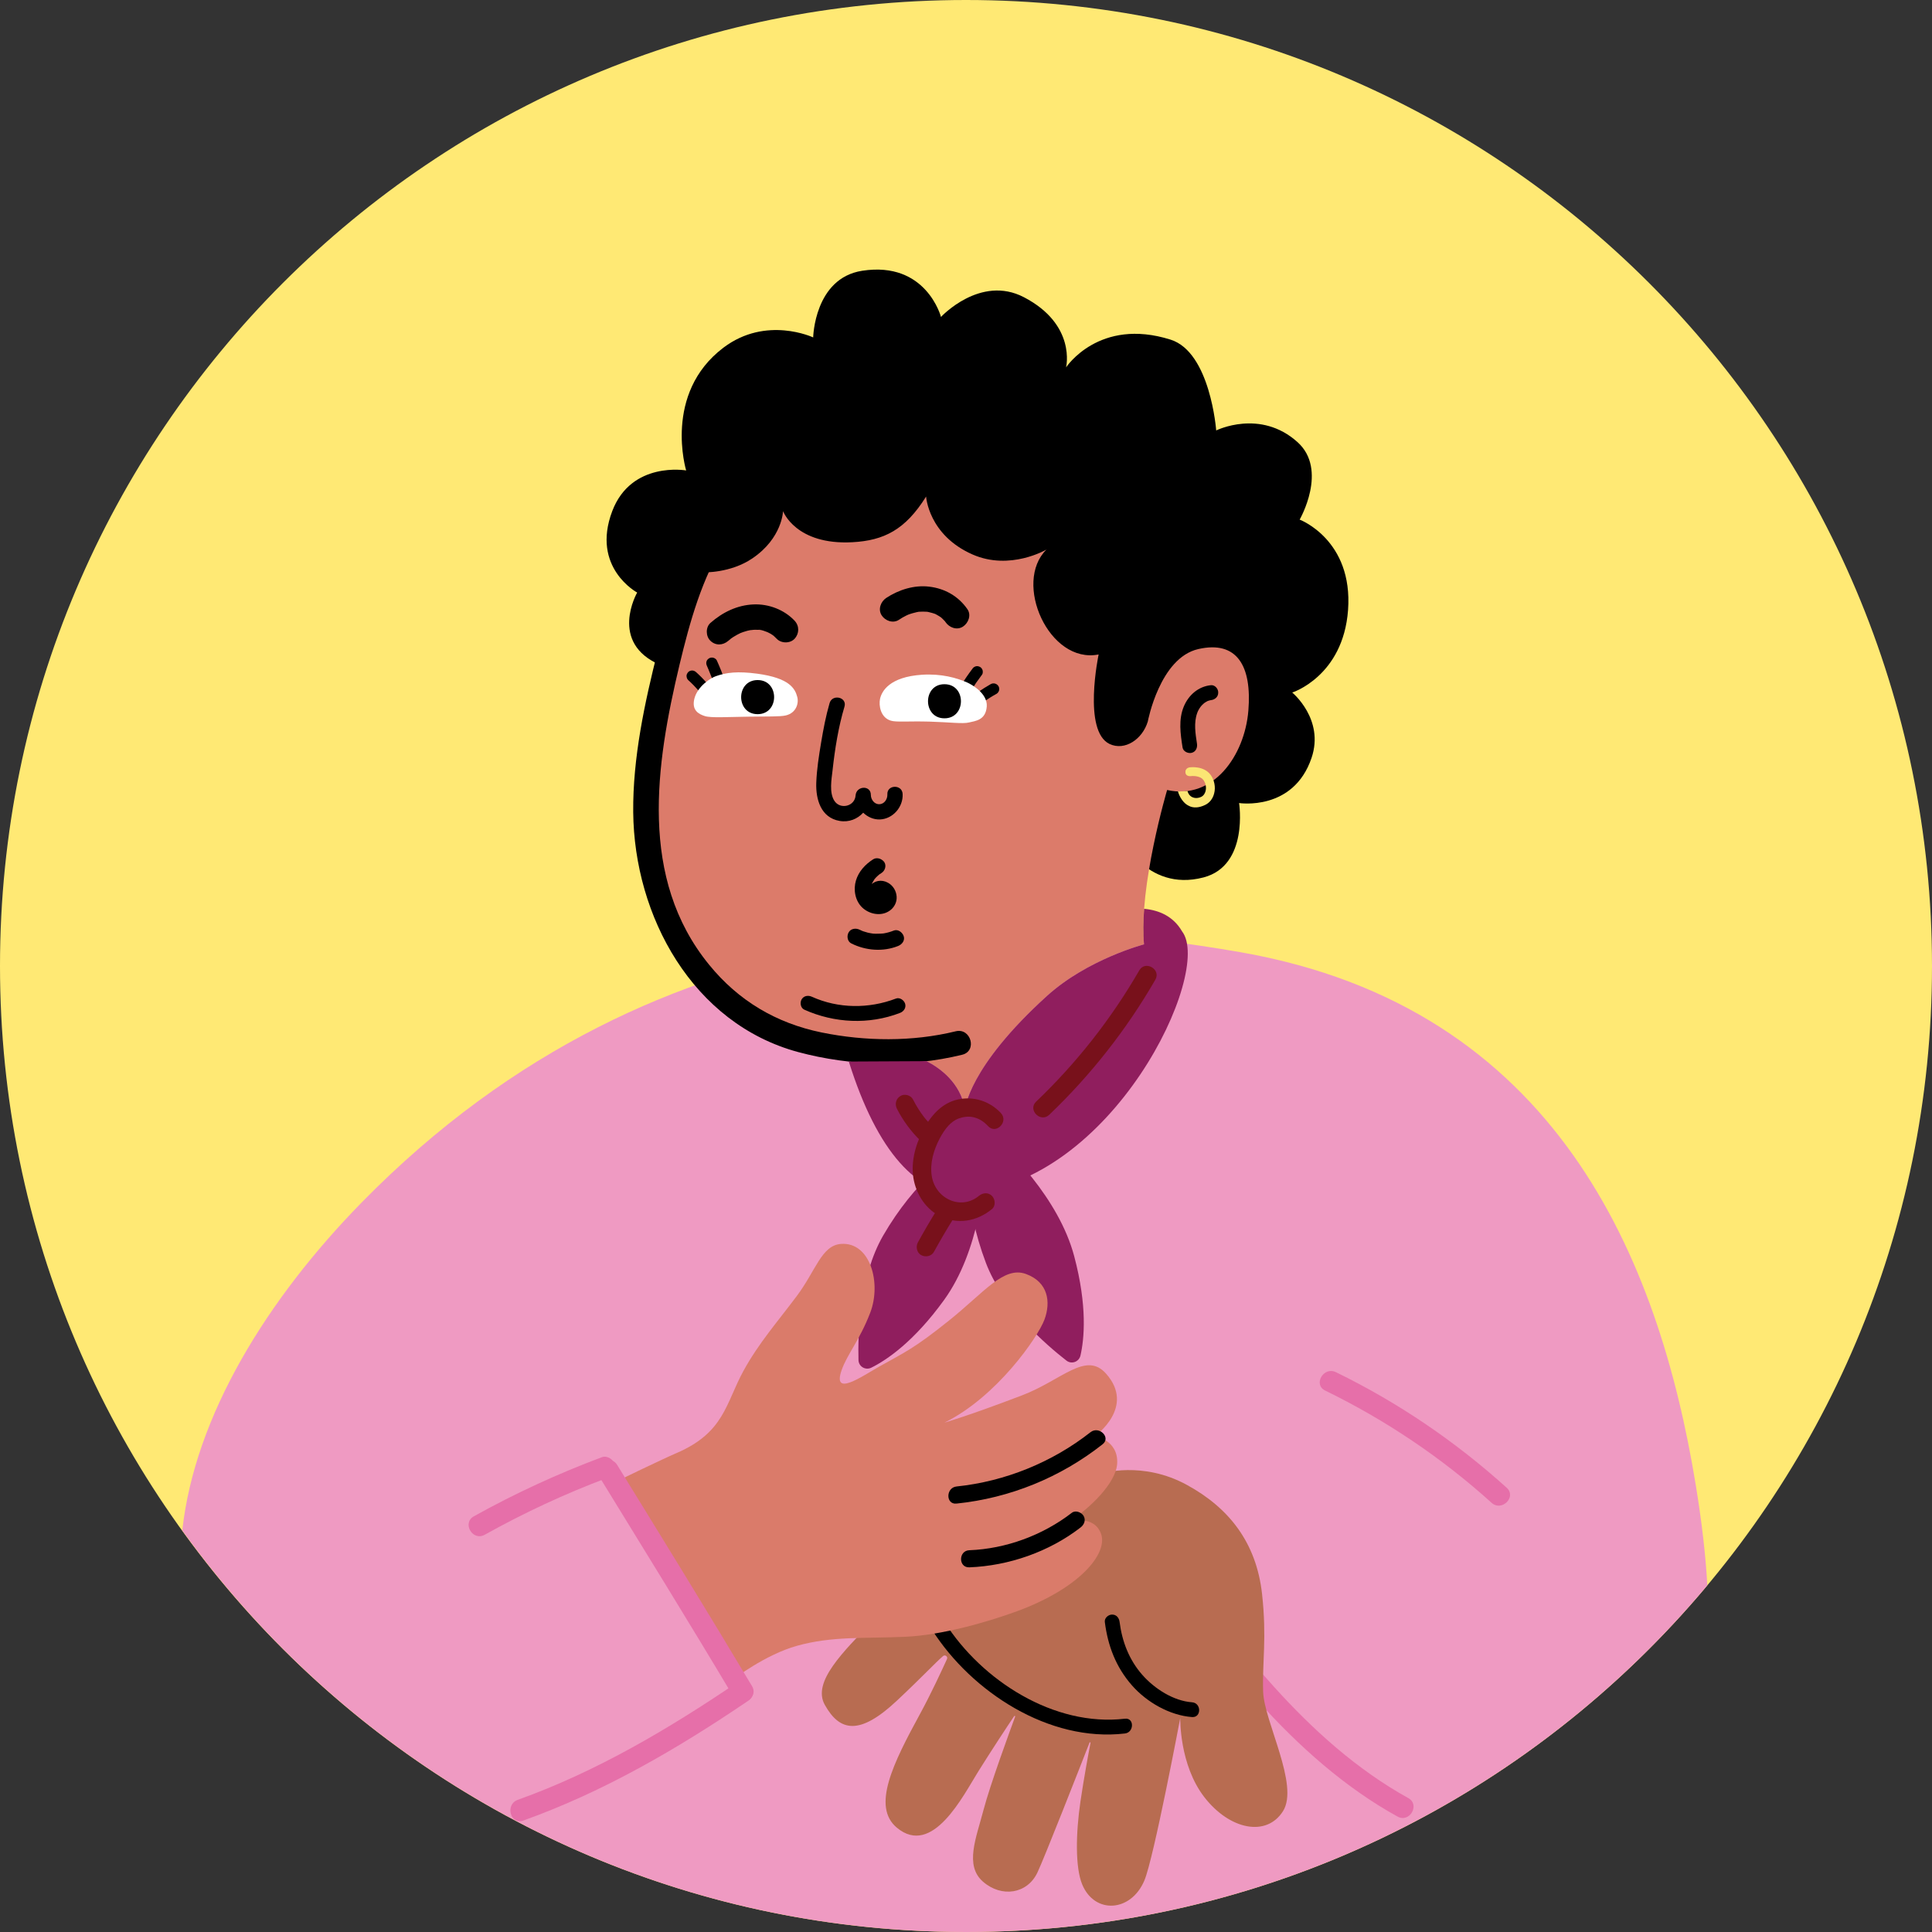 <svg width="200" height="200" viewBox="0 0 200 200" fill="none" xmlns="http://www.w3.org/2000/svg">
<rect x="0" y="0" width="200" height="200" fill="#333333" stroke="none"/>
<g clip-path="url(#clip0_520_5401)">
<path d="M100 200C155.228 200 200 155.228 200 100C200 44.772 155.228 0 100 0C44.772 0 0 44.772 0 100C0 155.228 44.772 200 100 200Z" fill="#FFE974"/>
<path d="M100 200C130.83 200 158.39 186.05 176.74 164.12C176.57 160.96 176.16 157.48 175.53 153.64C171.71 130.39 161.18 104.3 128.4 98.57C106.73 94.79 68.89 92.38 37.43 124.49C27.72 134.4 20.16 146.54 18.87 158.44C37.01 183.61 66.59 200 100 200Z" fill="#EF9AC2"/>
<path d="M122.18 165.23C124.3 169.2 127.28 172.82 130.28 176.15C134.45 180.77 139.2 185.03 144.67 188.05C145.92 188.74 147.03 186.83 145.79 186.14C140.48 183.2 135.9 179.07 131.85 174.58C128.97 171.38 126.14 167.92 124.1 164.11C123.41 162.86 121.51 163.97 122.18 165.23Z" fill="#E66FA9"/>
<path d="M100.43 117.32C100.54 116.61 101.39 116.29 101.93 116.77C104.31 118.85 109.6 124.02 111.2 130.04C112.58 135.23 112.24 138.62 111.85 140.32C111.7 140.98 110.93 141.26 110.4 140.85C108.34 139.25 103.8 135.34 102.06 130.73C99.74 124.6 100.05 119.69 100.43 117.32Z" fill="#901E5E"/>
<path d="M115.87 86.43C115.87 86.43 118.56 92.41 124.59 90.83C129.29 89.6 128.27 83.13 128.27 83.13C128.27 83.13 133.89 84.01 135.77 78.46C137.13 74.45 133.77 71.69 133.77 71.69C133.77 71.69 139.04 70.02 139.55 63.15C140.08 55.87 134.54 53.79 134.54 53.79C134.54 53.79 137.51 48.64 134.32 45.77C130.46 42.29 125.9 44.56 125.9 44.56C125.9 44.56 125.3 36.46 121.18 35.16C113.77 32.82 110.36 38.03 110.36 38.03C110.36 38.03 111.45 33.61 106 30.77C101.48 28.41 97.41 32.81 97.41 32.81C97.41 32.81 95.9 27 89.25 28.03C84.3 28.8 84.18 34.93 84.18 34.93C84.18 34.93 79.32 32.64 74.89 35.99C68.61 40.74 71.03 48.7 71.03 48.7C71.03 48.7 65.36 47.7 63.38 52.91C61.16 58.77 65.96 61.34 65.96 61.34C65.96 61.34 62.95 66.56 68.38 68.85C70.81 69.88 115.87 86.43 115.87 86.43Z" fill="black"/>
<path d="M127.7 70C127.7 70 129.04 59.62 123.09 50.98C116.76 41.79 106.75 38.46 92.21 40.98C77.67 43.49 72.04 54.28 69.83 63.84L109.86 69.03L107.79 86.03L118.91 87.6L127.7 70Z" fill="black"/>
<path d="M118.82 74.69C118.82 74.69 120.05 68.1 124.05 67.19C128.05 66.28 129.61 68.93 129.23 73.57C128.85 78.21 125.61 82.85 120.82 81.78C120.82 81.78 117.86 91.78 118.43 97.76C118.43 97.76 112.6 99.28 108.39 103.09C100.22 110.5 99.9 114.82 99.9 114.82C99.18 110.69 94.76 109.36 94.76 109.36C94.76 109.36 77.4 110.04 71.11 100.63C62.42 87.63 70.67 63.86 70.67 63.86C70.67 63.86 71.35 61.66 72.83 59.25C72.83 59.25 75.61 59.35 77.89 57.8C80.99 55.7 81.06 52.91 81.06 52.91C81.06 52.91 82.36 56.45 88.25 56.13C91.5 55.95 93.72 54.85 95.87 51.4C95.87 51.4 96.1 55.39 100.68 57.4C104.57 59.11 108.33 56.89 108.33 56.89C104.85 60.31 108.58 68.77 113.73 67.75C113.73 67.75 112.05 75.69 114.87 77.02C116.44 77.75 118.26 76.54 118.82 74.69Z" fill="#DC7B6A"/>
<path d="M98.93 106.76C94.45 107.86 89.56 107.8 85.05 106.88C80.36 105.92 76.44 103.6 73.4 99.86C66.11 90.92 67.87 79.16 70.35 68.79C71.4 64.41 72.67 59.8 75.12 55.97C76 54.59 73.81 53.32 72.93 54.69C70.52 58.47 69.19 63.01 68.1 67.33C66.73 72.76 65.5 78.46 65.55 84.07C65.65 94.86 71.7 105.96 82.63 108.91C88.05 110.37 94.13 110.53 99.59 109.19C101.19 108.82 100.52 106.37 98.93 106.76Z" fill="black"/>
<path d="M92.75 103.37C89.95 104.44 86.78 104.42 84.04 103.18C83.66 103.01 83.21 103.07 82.98 103.46C82.79 103.79 82.87 104.34 83.26 104.52C86.38 105.92 89.96 106.09 93.16 104.86C93.55 104.71 93.82 104.34 93.7 103.91C93.59 103.54 93.14 103.22 92.75 103.37Z" fill="black"/>
<path d="M125.36 70.93C124.06 71.06 123.05 71.94 122.55 73.13C121.98 74.49 122.2 75.98 122.42 77.39C122.49 77.8 123 78.03 123.37 77.93C123.81 77.81 123.97 77.39 123.91 76.98C123.75 75.94 123.57 74.82 123.93 73.82C123.93 73.81 123.99 73.68 123.96 73.73C123.94 73.78 124 73.65 124 73.64C124.05 73.53 124.11 73.43 124.17 73.33C124.2 73.29 124.23 73.24 124.26 73.2C124.28 73.17 124.33 73.11 124.28 73.17C124.35 73.08 124.43 72.99 124.52 72.91C124.56 72.87 124.6 72.84 124.63 72.81C124.72 72.73 124.55 72.86 124.65 72.79C124.74 72.72 124.84 72.67 124.94 72.61C124.98 72.59 125.04 72.56 124.96 72.59C125.01 72.57 125.05 72.55 125.1 72.54C125.16 72.52 125.22 72.51 125.28 72.49C125.31 72.48 125.47 72.47 125.34 72.48C125.75 72.44 126.11 72.15 126.11 71.71C126.13 71.31 125.77 70.89 125.36 70.93Z" fill="black"/>
<path d="M84.5 81.04C84.55 79.65 84.77 78.25 85 76.88C85.23 75.5 85.49 74.12 85.88 72.78C86.17 71.81 87.71 72.17 87.42 73.15C86.79 75.27 86.43 77.51 86.19 79.71C86.08 80.67 85.82 82.06 86.38 82.91C86.99 83.84 88.5 83.47 88.57 82.34C88.64 81.34 90.15 81.25 90.15 82.29C90.15 82.76 90.51 83.27 91.03 83.25C91.55 83.24 91.88 82.72 91.86 82.24C91.8 81.22 93.39 81.17 93.44 82.19C93.51 83.53 92.44 84.78 91.08 84.83C90.42 84.85 89.81 84.57 89.36 84.13C88.76 84.78 87.89 85.15 86.91 84.98C84.98 84.65 84.44 82.75 84.5 81.04Z" fill="black"/>
<path d="M123.88 83.58C124.15 83.56 124.43 83.48 124.73 83.34C125.21 83.12 125.55 82.69 125.69 82.13C125.86 81.48 125.71 80.74 125.32 80.21C124.61 79.25 123.25 79.43 123.19 79.43C123.19 79.43 122.65 79.47 122.72 80C122.78 80.43 123.31 80.34 123.31 80.34C123.32 80.34 124.2 80.24 124.58 80.75C124.81 81.07 124.9 81.5 124.8 81.89C124.76 82.05 124.64 82.35 124.35 82.49C123.98 82.66 123.65 82.63 123.42 82.52C123.09 82.36 122.96 82.04 122.93 81.88C122.93 81.88 122.73 81.91 122.43 81.92C122.13 81.93 121.94 81.92 121.94 81.92C121.96 82.02 122.26 83.03 123.05 83.41C123.29 83.55 123.58 83.6 123.88 83.58Z" fill="#FBE574"/>
<path d="M93.06 64.16C93.31 63.99 93.57 63.84 93.84 63.71C93.91 63.68 93.98 63.65 94.04 63.62C93.9 63.68 93.9 63.68 94.04 63.62C94.18 63.57 94.32 63.52 94.47 63.48C94.61 63.44 94.76 63.4 94.9 63.37C94.97 63.35 95.05 63.34 95.12 63.33C94.95 63.35 94.95 63.35 95.1 63.33C95.4 63.31 95.68 63.31 95.98 63.33C96.13 63.35 96.11 63.34 95.93 63.32C96 63.33 96.06 63.34 96.13 63.36C96.26 63.39 96.39 63.42 96.52 63.46C96.58 63.48 97.01 63.62 96.68 63.5C96.8 63.54 96.92 63.61 97.04 63.68C97.16 63.74 97.27 63.82 97.38 63.89C97.5 63.98 97.49 63.97 97.35 63.86C97.4 63.9 97.45 63.94 97.5 63.99C97.6 64.08 97.69 64.17 97.78 64.27C97.82 64.32 97.87 64.37 97.91 64.42C97.81 64.29 97.8 64.28 97.88 64.4C98.27 64.97 99.05 65.27 99.68 64.87C100.24 64.51 100.57 63.68 100.15 63.07C99.22 61.72 97.81 60.92 96.19 60.73C94.64 60.54 93.03 61.05 91.74 61.9C91.17 62.28 90.87 63.08 91.27 63.7C91.63 64.26 92.44 64.57 93.06 64.16Z" fill="black"/>
<path d="M75.39 66.34C75.43 66.31 75.8 66.01 75.56 66.19C75.68 66.1 75.8 66.01 75.93 65.93C76.18 65.77 76.45 65.63 76.72 65.5C76.44 65.63 76.87 65.44 76.93 65.43C77.07 65.38 77.21 65.34 77.36 65.3C77.5 65.26 77.65 65.24 77.8 65.21C77.48 65.27 77.93 65.2 78 65.2C78.14 65.19 78.28 65.19 78.42 65.2C78.5 65.2 78.93 65.18 78.6 65.21C78.85 65.19 79.18 65.35 79.42 65.43C79.56 65.48 79.55 65.48 79.4 65.42C79.46 65.45 79.53 65.48 79.59 65.51C79.71 65.57 79.84 65.64 79.95 65.72C80.01 65.76 80.07 65.8 80.12 65.84C79.99 65.74 79.99 65.74 80.1 65.83C80.2 65.93 80.3 66.02 80.4 66.12C80.87 66.62 81.79 66.63 82.26 66.12C82.75 65.58 82.76 64.8 82.26 64.26C81.18 63.11 79.56 62.5 78 62.57C76.32 62.64 74.8 63.38 73.55 64.48C73.03 64.93 73.05 65.88 73.55 66.34C74.08 66.85 74.83 66.82 75.39 66.34Z" fill="black"/>
<path d="M95.92 109.85C97.28 110.55 99.42 112.06 99.9 114.82C99.9 114.82 100.21 110.5 108.39 103.09C112.6 99.28 118.43 97.76 118.43 97.76C118.32 96.64 118.34 95.39 118.44 94.08C120 94.22 121.47 94.86 122.37 96.42C125.6 100.61 115.17 122.63 99.75 123.55C95.04 123.83 90.81 119.3 87.87 109.89L95.92 109.85Z" fill="#901E5E"/>
<path d="M117.94 100.45C115.04 105.47 111.45 110.04 107.26 114.04C106.36 114.9 107.72 116.26 108.62 115.4C112.92 111.29 116.63 106.57 119.6 101.42C120.22 100.35 118.56 99.38 117.94 100.45Z" fill="#78111B"/>
<path d="M100.75 118.17C101.37 117.81 102.15 118.26 102.13 118.98C102.03 122.14 101.38 129.51 97.74 134.56C94.6 138.91 91.77 140.8 90.2 141.58C89.6 141.88 88.89 141.47 88.87 140.8C88.8 138.2 88.95 132.2 91.41 127.93C94.69 122.25 98.68 119.37 100.75 118.17Z" fill="#901E5E"/>
<path d="M103.61 115.22C102.46 113.99 100.79 113.45 99.14 113.82C97.64 114.16 96.58 115.25 95.82 116.53C94.94 118.01 94.34 119.84 94.51 121.58C94.67 123.3 95.66 125.05 97.24 125.86C99.08 126.81 101.13 126.45 102.69 125.16C103.09 124.83 103.03 124.14 102.69 123.8C102.29 123.4 101.73 123.47 101.33 123.8C99.45 125.34 96.8 124.07 96.45 121.71C96.25 120.41 96.66 119.03 97.26 117.89C97.52 117.39 97.81 116.93 98.17 116.54C98.48 116.2 98.84 115.94 99.2 115.8C99.71 115.61 100.23 115.55 100.7 115.64C101.33 115.77 101.82 116.08 102.27 116.56C103.1 117.49 104.45 116.13 103.61 115.22Z" fill="#78111B"/>
<path d="M97.03 125.18C96.33 126.3 95.66 127.45 95.02 128.61C94.78 129.05 94.9 129.68 95.36 129.93C95.81 130.17 96.42 130.06 96.68 129.59C97.32 128.43 97.99 127.28 98.69 126.16C98.96 125.73 98.79 125.08 98.35 124.84C97.87 124.58 97.31 124.72 97.03 125.18Z" fill="#78111B"/>
<path d="M92.85 114.78C93.471 116 94.3 117.12 95.281 118.08C95.641 118.43 96.29 118.47 96.641 118.08C96.99 117.7 97.02 117.1 96.641 116.72C96.24 116.33 95.871 115.92 95.531 115.48C95.581 115.54 95.63 115.61 95.68 115.67C95.231 115.09 94.841 114.46 94.51 113.81C94.281 113.36 93.611 113.19 93.191 113.47C92.74 113.76 92.611 114.3 92.85 114.78Z" fill="#78111B"/>
<path d="M100.5 71.51C100.86 70.94 101.25 70.38 101.66 69.84C101.75 69.73 101.75 69.52 101.72 69.39C101.68 69.25 101.58 69.11 101.45 69.04C101.31 68.97 101.15 68.93 101 68.98C100.95 69 100.91 69.02 100.86 69.04C100.77 69.09 100.7 69.16 100.65 69.25C100.24 69.79 99.86 70.35 99.49 70.92C99.33 71.18 99.43 71.58 99.7 71.72C99.99 71.87 100.32 71.79 100.5 71.51Z" fill="black"/>
<path d="M101.82 72.67C102.25 72.36 102.69 72.08 103.15 71.83C103.28 71.76 103.38 71.62 103.42 71.48C103.46 71.34 103.44 71.15 103.36 71.03C103.19 70.76 102.85 70.66 102.56 70.82C102.1 71.08 101.66 71.36 101.23 71.66C101.1 71.75 101 71.85 100.96 72.01C100.92 72.15 100.94 72.34 101.02 72.46C101.1 72.59 101.22 72.7 101.37 72.73C101.51 72.76 101.69 72.76 101.82 72.67Z" fill="black"/>
<path d="M102.15 73.12C102.24 71.78 100.58 70.85 100.1 70.64C99.04 70.18 97.48 69.72 95.44 69.85C92.09 70.07 91.27 71.55 91.1 72.35C90.96 73.02 91.14 74.27 92.21 74.6C92.79 74.78 94.01 74.64 96.21 74.7C98.29 74.76 99.66 74.95 100.31 74.79C100.96 74.63 102.05 74.57 102.15 73.12Z" fill="white"/>
<path d="M97.77 74.36C100.04 74.36 100.05 70.83 97.77 70.83C95.5 70.82 95.5 74.36 97.77 74.36Z" fill="black"/>
<path d="M75.01 70.38C74.77 69.69 74.5 69.02 74.2 68.36C74.14 68.23 73.98 68.13 73.85 68.09C73.71 68.05 73.52 68.07 73.4 68.15C73.27 68.23 73.16 68.35 73.13 68.5C73.09 68.66 73.12 68.8 73.19 68.95C73.26 69.1 73.33 69.26 73.39 69.42C73.37 69.37 73.35 69.33 73.33 69.28C73.53 69.75 73.71 70.22 73.88 70.7C73.93 70.85 74.01 70.97 74.15 71.05C74.28 71.12 74.46 71.15 74.6 71.11C74.89 71.01 75.12 70.69 75.01 70.38Z" fill="black"/>
<path d="M73.16 70.7C72.82 70.3 72.45 69.93 72.06 69.58C71.95 69.48 71.8 69.41 71.65 69.41C71.51 69.41 71.33 69.47 71.24 69.58C71.14 69.69 71.06 69.84 71.07 69.99C71.08 70.14 71.13 70.3 71.24 70.4C71.63 70.75 72 71.13 72.34 71.52C72.43 71.63 72.61 71.69 72.75 71.69C72.89 71.69 73.07 71.63 73.16 71.52C73.26 71.41 73.34 71.26 73.33 71.11C73.32 70.95 73.26 70.82 73.16 70.7Z" fill="black"/>
<path d="M71.88 72.33C72.21 71.02 73.6 70.17 74.1 70C75.19 69.61 76.37 69.47 78.39 69.74C81.72 70.19 82.3 71.27 82.53 72.14C82.71 72.8 82.43 73.8 81.35 74.06C80.76 74.2 79.46 74.16 77.41 74.19C75.33 74.22 73.6 74.33 72.97 74.13C72.34 73.93 71.58 73.54 71.88 72.33Z" fill="white"/>
<path d="M78.43 73.93C80.7 73.93 80.71 70.4 78.43 70.4C76.16 70.4 76.15 73.93 78.43 73.93Z" fill="black"/>
<path d="M90.38 88.96C89.57 89.48 88.89 90.21 88.61 91.14C88.32 92.09 88.52 93.24 89.25 93.94C89.97 94.63 91.16 94.88 92.03 94.32C92.54 94 92.86 93.43 92.82 92.82C92.78 92.22 92.45 91.67 91.92 91.38C91.25 91.01 90.5 91.15 90.02 91.74C89.73 92.1 89.55 92.51 89.75 92.96C89.84 93.18 90 93.34 90.2 93.45C90.51 93.62 90.82 93.57 91.13 93.43C91.53 93.25 91.66 92.64 91.43 92.29C91.17 91.88 90.72 91.8 90.29 91.99C90.28 92 90.26 92 90.25 92.01C90.39 91.97 90.53 91.93 90.67 91.9C90.66 91.9 90.64 91.9 90.63 91.9C90.77 91.94 90.91 91.98 91.05 92.01C91.09 92.15 91.12 92.29 91.16 92.43C91.16 92.84 91.2 92.97 91.29 92.82C91.32 92.73 91.27 92.88 91.25 92.87L91.37 92.74C91.37 92.75 91.24 92.83 91.32 92.78C91.4 92.73 91.26 92.8 91.25 92.8C91.2 92.81 91.15 92.8 91.1 92.81C90.97 92.82 91.19 92.84 91.07 92.8C90.97 92.77 91.12 92.84 91.15 92.86C91.23 92.91 91.09 92.83 91.1 92.82L91.16 92.88C91.24 92.94 91.11 92.82 91.12 92.83C91.15 92.83 91.16 92.93 91.18 92.93C91.16 92.93 91.14 92.78 91.15 92.87C91.15 92.89 91.19 93.03 91.16 92.9C91.13 92.74 91.14 93.08 91.16 92.91C91.17 92.79 91.17 92.89 91.15 92.91C91.15 92.92 91.14 92.93 91.14 92.94C91.13 92.98 91.13 92.98 91.15 92.92C91.21 92.87 91.16 92.89 91.14 92.92C91.15 92.91 91.24 92.82 91.18 92.87C91.17 92.87 91.11 92.93 91.12 92.93C91.12 92.9 91.26 92.84 91.14 92.9C91 92.97 91.27 92.87 91.13 92.91C91.09 92.92 90.99 92.93 90.97 92.95C90.97 92.95 91.14 92.94 91.05 92.94C91.02 92.94 90.99 92.94 90.97 92.95C90.93 92.95 90.73 92.93 90.86 92.95C90.99 92.97 90.81 92.94 90.78 92.93C90.72 92.92 90.67 92.9 90.62 92.88C90.53 92.85 90.69 92.9 90.69 92.91C90.68 92.9 90.63 92.88 90.61 92.87C90.57 92.85 90.48 92.76 90.44 92.76C90.46 92.76 90.58 92.89 90.48 92.78C90.46 92.76 90.44 92.74 90.42 92.72C90.4 92.7 90.28 92.56 90.35 92.66C90.42 92.76 90.31 92.6 90.3 92.57C90.28 92.54 90.27 92.52 90.26 92.49C90.19 92.37 90.28 92.51 90.27 92.52C90.27 92.52 90.18 92.2 90.17 92.17C90.14 92.01 90.17 92.31 90.17 92.15C90.17 92.08 90.16 92.01 90.17 91.93C90.17 91.9 90.19 91.71 90.17 91.82C90.15 91.94 90.19 91.75 90.19 91.72C90.2 91.66 90.22 91.6 90.24 91.54C90.25 91.51 90.26 91.48 90.27 91.45C90.31 91.32 90.26 91.48 90.26 91.48C90.25 91.47 90.47 91.1 90.49 91.08C90.49 91.07 90.54 91 90.54 91C90.54 91 90.43 91.13 90.52 91.02C90.57 90.97 90.61 90.91 90.66 90.86C90.76 90.75 90.87 90.66 90.98 90.56C90.99 90.55 91.03 90.5 91.05 90.5C91.01 90.51 90.94 90.58 91.03 90.52C91.1 90.47 91.17 90.43 91.24 90.38C91.61 90.15 91.79 89.63 91.54 89.24C91.28 88.89 90.77 88.71 90.38 88.96Z" fill="black"/>
<path d="M88.14 97.67C89.63 98.41 91.41 98.55 92.97 97.93C93.37 97.77 93.7 97.37 93.55 96.91C93.42 96.52 92.96 96.16 92.53 96.33C92.2 96.46 91.86 96.56 91.51 96.62C91.48 96.63 91.25 96.65 91.45 96.63C91.36 96.64 91.26 96.65 91.17 96.65C91.01 96.66 90.84 96.66 90.67 96.66C90.59 96.66 90.51 96.65 90.42 96.65C90.38 96.65 90.12 96.61 90.33 96.64C90.17 96.62 90 96.58 89.84 96.55C89.68 96.51 89.52 96.46 89.37 96.41C89.34 96.4 89.06 96.29 89.24 96.36C89.15 96.32 89.07 96.28 88.98 96.24C88.59 96.05 88.06 96.12 87.84 96.54C87.64 96.91 87.72 97.47 88.14 97.67Z" fill="black"/>
<path d="M114.01 152.54C114.01 152.54 107.14 146.94 100.35 152.48C95.84 156.16 95.29 159.92 93.94 162.74C93.72 163.19 92.46 165.58 90.39 167.75C87.26 171.03 84.06 174.11 85.38 176.48C86.95 179.3 89.02 179.65 92.87 176.03C95.43 173.63 96.85 172.1 97.62 171.44C97.83 171.25 98.15 171.49 98.03 171.75C97.5 172.91 96.36 175.37 95.26 177.39C92.45 182.54 90.22 187.01 92.84 189.2C96.54 192.29 99.71 185.87 101.29 183.35C102.56 181.32 104.34 178.6 104.99 177.65C105.03 177.6 105.11 177.64 105.09 177.7C104.53 179.22 102.48 184.81 101.82 187.34C101.05 190.28 99.83 193.11 101.76 194.79C103.69 196.47 106.34 196.06 107.39 193.85C108.08 192.41 111.86 182.78 112.79 180.39C112.81 180.33 112.9 180.36 112.89 180.42C112.68 181.5 112.22 183.98 111.85 186.47C111.36 189.79 111.3 193.32 112.03 195.08C113.32 198.18 117.07 197.95 118.46 194.68C119.43 192.41 122.18 177.84 122.18 177.84C122.18 177.84 122.06 182.67 124.68 186.05C127.3 189.42 131.1 190.19 132.81 187.5C134.53 184.81 130.86 178.21 130.76 175.13C130.66 172.05 131.15 169.58 130.65 165.03C130.06 159.64 127.17 156.07 122.89 153.73C118.28 151.19 114.01 152.54 114.01 152.54Z" fill="#B86C51"/>
<path d="M114.37 167.9C114.68 170.37 115.52 172.58 117.18 174.47C118.71 176.21 121.07 177.57 123.4 177.75C124.38 177.82 124.38 176.29 123.4 176.22C121.47 176.08 119.51 174.81 118.26 173.39C116.89 171.84 116.16 169.94 115.9 167.91C115.85 167.5 115.59 167.14 115.13 167.14C114.76 167.13 114.32 167.48 114.37 167.9Z" fill="black"/>
<path d="M96.49 168.73C100.59 175.16 108.61 180.37 116.45 179.45C117.42 179.34 117.43 177.8 116.45 177.92C109.13 178.78 101.64 173.98 97.81 167.96C97.28 167.13 95.96 167.9 96.49 168.73Z" fill="black"/>
<path d="M87.12 141.85C86.15 144.65 89.19 142.5 90.98 141.49C93.65 139.99 94.6 139.62 98.23 136.71C101.86 133.81 103.89 131.04 106.2 131.88C108.51 132.72 108.8 134.78 108.12 136.61C107.44 138.44 103.16 144.62 97.77 147.27C97.77 147.27 100.18 146.59 105.79 144.45C109.9 142.89 112.39 139.85 114.48 142.18C117.6 145.65 113.36 148.65 113.36 148.65C113.36 148.65 115.78 149.08 115.65 151.5C115.54 153.54 112.77 156.17 110.71 157.5C110.71 157.5 113.22 156.77 113.97 158.75C114.74 160.79 111.8 164.39 105.32 166.78C102.24 167.91 97.52 169.27 93.7 169.44C89.38 169.63 86.14 169.36 82.51 170.37C79.2 171.29 75.91 173.84 75.91 173.84L64.07 153.23C64.07 153.23 68.61 151.03 69.99 150.44C75 148.3 75.11 145.29 76.97 141.9C78.53 139.05 80.48 136.84 82.47 134.18C84.47 131.52 85.04 128.91 87.07 128.77C90.09 128.55 91.26 132.81 90.09 135.88C88.99 138.75 87.7 140.18 87.12 141.85Z" fill="#DA7B6A"/>
<path d="M99.02 155.65C104.551 155.08 109.771 152.95 114.141 149.51C115.031 148.81 113.781 147.57 112.891 148.26C108.921 151.38 104.041 153.36 99.02 153.88C97.9 154 97.891 155.77 99.02 155.65Z" fill="black"/>
<path d="M100.341 162.25C104.441 162.09 108.601 160.64 111.851 158.13C112.231 157.84 112.431 157.37 112.171 156.92C111.951 156.55 111.341 156.31 110.961 156.6C107.941 158.93 104.141 160.33 100.341 160.48C99.21 160.52 99.201 162.29 100.341 162.25Z" fill="black"/>
<path d="M137.18 143.95C143.44 147 149.24 150.9 154.41 155.57C155.46 156.52 157.03 154.96 155.97 154.01C150.67 149.22 144.72 145.18 138.3 142.05C137.02 141.42 135.9 143.33 137.18 143.95Z" fill="#E66FA9"/>
<path d="M61.98 152.77C66.66 160.39 71.36 167.99 75.94 175.67C76.67 176.89 78.58 175.78 77.85 174.55C73.27 166.87 68.57 159.26 63.89 151.65C63.15 150.45 61.23 151.55 61.98 152.77Z" fill="#E66FA9"/>
<path d="M62.3 150.85C57.74 152.56 53.3 154.6 49.05 156.97C47.81 157.66 48.92 159.57 50.17 158.88C54.26 156.6 58.51 154.62 62.89 152.98C63.45 152.77 63.83 152.23 63.66 151.62C63.51 151.09 62.86 150.64 62.3 150.85Z" fill="#E66FA9"/>
<path d="M54.18 188.46C62.49 185.49 70.19 181 77.46 176.06C78.63 175.27 77.53 173.35 76.34 174.15C69.23 178.97 61.71 183.42 53.59 186.32C52.26 186.81 52.83 188.94 54.18 188.46Z" fill="#E66FA9"/>
</g>
<defs>
<clipPath id="clip0_520_5401">
<rect width="200" height="200" fill="white"/>
</clipPath>
</defs>
</svg>
